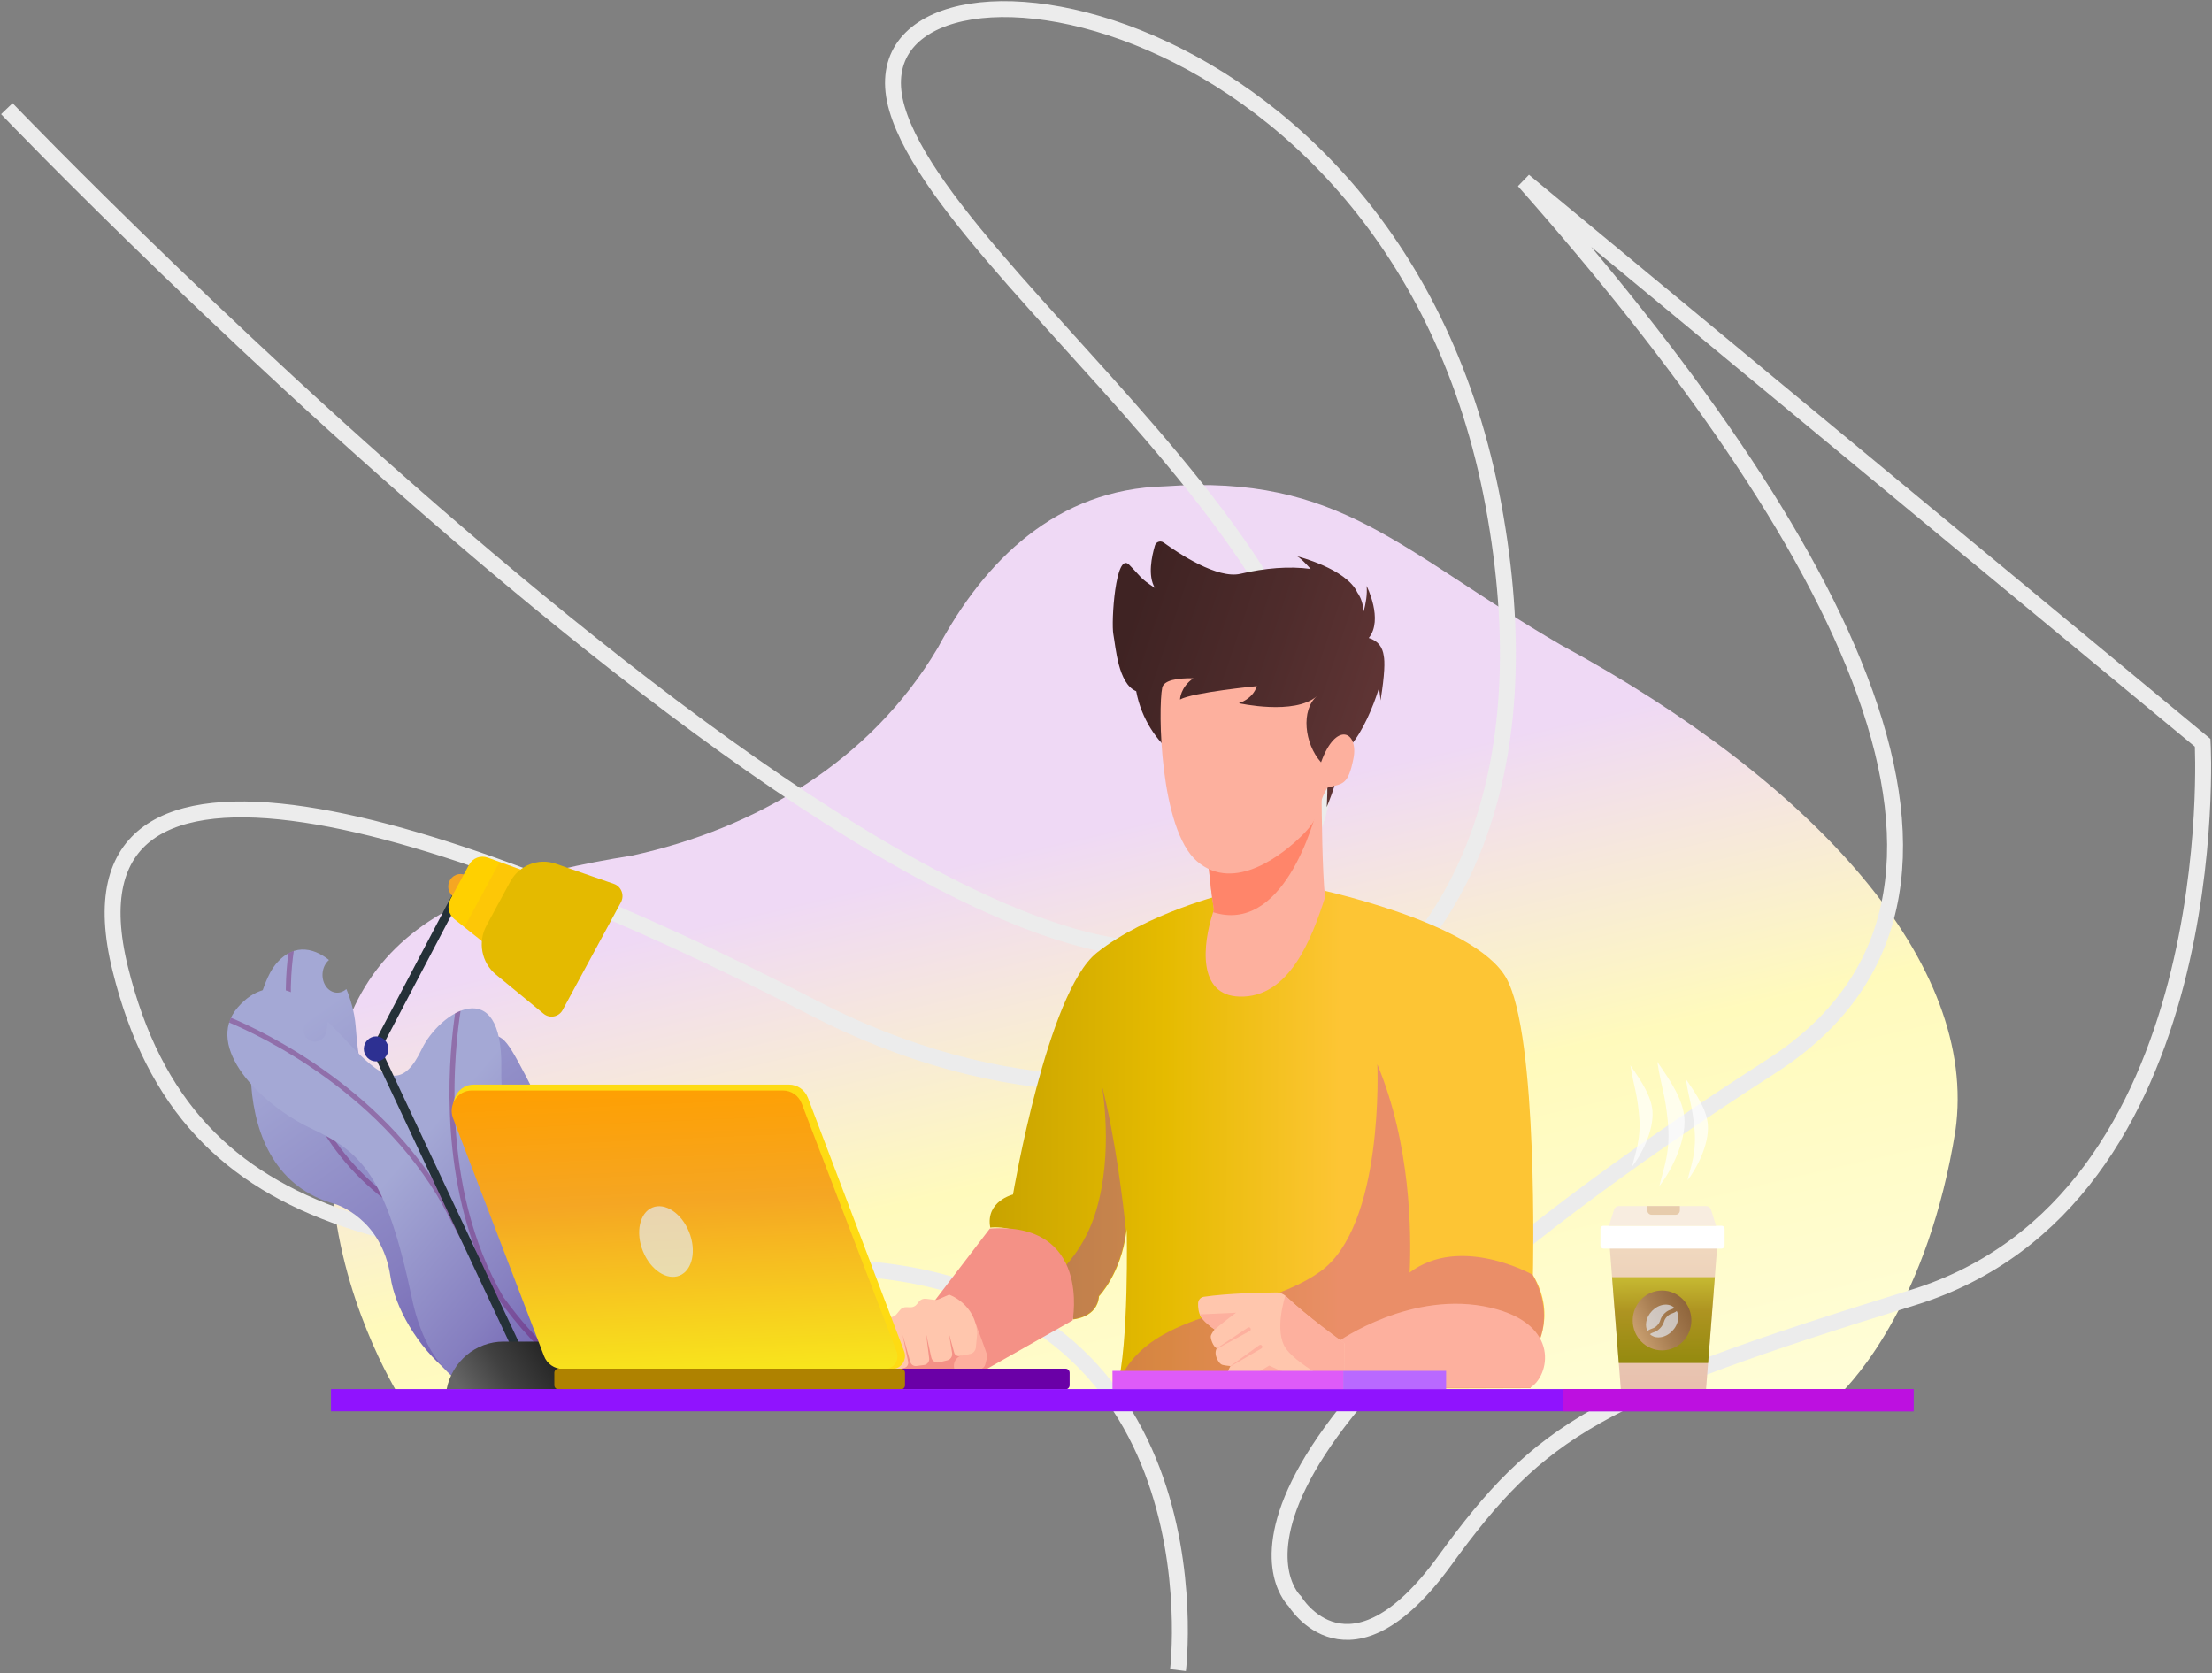 <svg width="973" height="736" viewBox="0 0 973 736" fill="none" xmlns="http://www.w3.org/2000/svg">
<rect x="0" y="0" width="973" height="736" fill="#808080" stroke="none"/>
<path d="M860.114 497.554C848.219 571.442 816.532 606.552 808.34 614.29C807.713 617.051 801.159 615.29 781.651 615.775C664.231 615.774 176.825 615.811 176.648 615.811C176.665 615.828 152.685 579.018 146.898 529.995C133.915 419.395 188.621 390.694 278.103 376.364C332.258 364.552 382.805 335.075 412.52 284.982C433.198 246.401 464.782 215.19 512.269 213.943C589.838 208.505 615.693 242.406 686.466 283.649C798.115 344.126 870.638 424.093 860.114 497.554Z" fill="url(#paint0_linear_894_723)"/>
<path d="M518.163 734.737C518.163 734.737 539.847 559.298 362.034 557.405C184.221 555.512 82.613 546.677 52.874 426.142C23.136 305.607 197.256 360.16 357.709 443.322C518.163 526.482 699.693 453.909 656.944 222.305C614.194 -9.299 369.778 -36.75 394.561 47.813C419.343 132.377 667.786 290.146 552.355 402.002C443.345 507.639 3 47.813 3 47.813M670.319 79.585C808.96 236.516 895.658 394.186 779.278 468.992C504.477 645.631 569.586 704.445 569.586 704.445C569.586 704.445 593.439 744.518 635.569 686.459C677.699 628.401 702.797 613.593 841.42 570.827C980.043 528.06 968.891 326.748 968.891 326.748L670.319 79.585Z" stroke="#ECECEC" stroke-width="7" stroke-miterlimit="10"/>
<path d="M121.092 424.403C109.032 439.245 96.196 515.8 147.328 529.646C147.328 529.646 167.972 535.647 171.776 561.756C175.58 587.865 210.306 631.956 251.69 609.15C293.074 586.344 275.845 528.93 257.12 510.715C238.394 492.5 241.186 492.143 231.353 473.454C221.519 454.766 220.491 453.568 210.275 457.314C200.058 461.06 208.345 486.374 218.476 500.591C228.607 514.808 216.992 522.944 212.731 520.386C208.471 517.829 205.399 497.388 182.328 494.58C159.257 491.77 157.657 465.822 156.418 451.132C155.918 445.195 154.216 439.631 152.367 435.106C151.135 436.196 149.597 436.798 147.964 436.679C144.312 436.412 141.587 432.647 141.878 428.27C142.042 425.8 143.133 423.662 144.708 422.317C142.554 420.573 138.734 418.07 134.241 417.741C130.165 417.443 125.537 418.934 121.092 424.403Z" fill="url(#paint1_linear_894_723)"/>
<g style="mix-blend-mode:overlay" opacity="0.34">
<g style="mix-blend-mode:overlay">
<path d="M260.201 603.331C258.094 598.385 255.51 593.692 252.044 588.941C246.04 575.262 245.217 562.621 244.418 550.295C243.431 535.076 242.499 520.702 232.343 505.393C217.098 482.412 215.569 463.867 215.821 455.683C215.122 455.784 214.367 455.96 213.547 456.198C213.321 464.985 215.154 483.489 230.511 506.639C240.333 521.443 241.246 535.525 242.213 550.431C242.896 560.973 243.594 571.739 247.444 583.205C235.819 569.913 216.291 555.24 180.319 532.738C144.996 510.643 133.224 479.419 129.569 457.118C126.781 440.113 128.149 425.568 129.229 418.33C128.443 418.589 127.648 418.927 126.849 419.368C125.794 427.141 124.729 441.177 127.374 457.388C131.093 480.178 143.098 512.082 179.164 534.643C220.166 560.292 239.525 575.853 250.015 589.84C252.129 594.651 254.869 599.594 258.456 604.702L258.473 604.69C258.478 604.703 258.483 604.717 258.488 604.73C259.078 604.276 259.652 603.816 260.21 603.345L260.201 603.331Z" fill="#690058"/>
</g>
</g>
<path d="M104.586 443.17C89.433 460.646 114.963 486.12 136.921 496.452C158.879 506.784 169.765 516.77 181.208 571.196C192.652 625.621 234.96 616.172 244.442 612.205C253.922 608.237 269.55 579.559 255.278 544.788C241.007 510.017 219.828 512.722 220.523 470.117C221.218 427.512 193.309 445.151 185.52 461.51C177.731 477.869 170.029 476.507 155.385 461.019C150.661 456.023 146.965 452.22 144.118 449.353C144.033 451.302 143.79 453.156 143.254 454.763C142.894 455.841 142.212 456.721 141.353 457.326C140.103 458.208 138.477 458.51 136.932 457.999C134.323 457.137 132.924 454.29 133.808 451.642C134.473 449.646 134.106 444.745 133.862 441.503C133.813 440.856 133.768 440.249 133.729 439.668C130.327 437.206 123.344 433.322 115.462 435.645C111.937 436.684 108.232 438.965 104.586 443.17Z" fill="url(#paint2_linear_894_723)"/>
<g style="mix-blend-mode:overlay" opacity="0.34">
<g style="mix-blend-mode:overlay">
<path d="M200.194 445.777C197.843 461.489 192.603 511.186 211.524 555.823C207.57 549.426 203.495 542.224 199.374 534.119C171.758 479.813 115.252 453.444 101.632 447.732C101.317 448.424 101.039 449.121 100.823 449.83C114.287 455.48 170.137 481.55 197.399 535.164C220.348 580.292 241.801 598.387 252.149 605.034C252.568 604.426 252.982 603.784 253.39 603.11C250.313 601.118 246.18 598.059 241.268 593.479C235.932 588.502 229.115 581.17 221.496 570.711C192.691 521.82 200.192 459.81 202.61 444.628C201.804 444.951 200.997 445.337 200.194 445.777Z" fill="#690058"/>
</g>
</g>
<path d="M231.542 597.547L228.086 599.234L163.291 461.375L201.525 388.653L204.901 390.495L167.585 461.474L231.542 597.547Z" fill="#253138"/>
<path d="M160.911 464.426C162.539 466.973 165.887 467.694 168.387 466.035C170.888 464.377 171.595 460.967 169.967 458.42C168.338 455.873 164.991 455.153 162.49 456.812C159.99 458.47 159.283 461.879 160.911 464.426Z" fill="#2D3092"/>
<path d="M198.053 392.996C199.681 395.543 203.028 396.265 205.528 394.606C208.03 392.947 208.737 389.538 207.108 386.99C205.48 384.443 202.132 383.723 199.632 385.381C197.131 387.04 196.425 390.449 198.053 392.996Z" fill="#F5A623"/>
<path d="M237.303 385.572L218.943 419.531L204.263 407.852L199.87 404.351C197.249 402.263 196.503 398.546 198.11 395.577L206.307 380.438C207.913 377.471 211.396 376.13 214.527 377.272L219.779 379.186L237.303 385.572Z" fill="#FFD000"/>
<path d="M237.304 385.572L218.944 419.531L204.265 407.852L219.78 379.187L237.304 385.572Z" fill="#F5A623" fill-opacity="0.2"/>
<path d="M273.122 396.942L247.509 444.294C245.838 447.385 241.832 448.187 239.135 445.972L218.15 428.725C211.818 423.522 210.065 414.441 213.991 407.183L224.415 387.91C228.341 380.652 236.813 377.31 244.515 379.981L270.039 388.836C273.318 389.973 274.793 393.851 273.122 396.942Z" fill="#E4BA00"/>
<path d="M261.981 611.161H196.456C198.792 598.983 209.268 590.196 221.45 590.196H236.986C249.168 590.196 259.645 598.983 261.981 611.161Z" fill="url(#paint3_linear_894_723)"/>
<path d="M755.658 544.424L750.285 613.231H713.12L707.748 544.424H755.658Z" fill="url(#paint4_linear_894_723)"/>
<path d="M709.103 561.837L712.052 599.613H751.359L754.308 561.847L709.103 561.837Z" fill="url(#paint5_linear_894_723)"/>
<path d="M718.187 580.886C718.187 588.158 723.963 594.052 731.089 594.052C738.215 594.052 743.991 588.158 743.991 580.886C743.991 573.615 738.215 567.721 731.089 567.721C723.963 567.721 718.187 573.615 718.187 580.886Z" fill="url(#paint6_linear_894_723)"/>
<g style="mix-blend-mode:overlay" opacity="0.66">
<g style="mix-blend-mode:overlay">
<g style="mix-blend-mode:overlay">
<path d="M728.944 583.096C729.829 582.194 730.044 581.565 730.294 580.837C730.574 580.02 730.892 579.094 732.059 577.904C733.227 576.714 734.137 576.391 734.939 576.106C735.462 575.919 735.934 575.751 736.497 575.321C735.303 574.209 733.652 573.734 731.82 573.981C729.987 574.228 728.179 575.178 726.728 576.656C725.277 578.134 724.344 579.975 724.102 581.843C723.924 583.206 724.127 584.471 724.673 585.528C725.461 584.921 726.123 584.685 726.726 584.471C727.441 584.216 728.059 583.997 728.944 583.096Z" fill="#E3EBF7"/>
</g>
</g>
<g style="mix-blend-mode:overlay">
<g style="mix-blend-mode:overlay">
<path d="M735.516 577.791C734.801 578.044 734.183 578.264 733.298 579.166C732.412 580.067 732.197 580.696 731.948 581.425C731.668 582.242 731.351 583.168 730.183 584.358C729.014 585.548 728.105 585.871 727.304 586.156C726.779 586.342 726.307 586.51 725.744 586.941C726.732 587.86 728.033 588.345 729.489 588.345C729.794 588.345 730.105 588.323 730.422 588.28C732.254 588.033 734.063 587.084 735.514 585.606C736.964 584.128 737.898 582.286 738.14 580.419C738.317 579.055 738.115 577.79 737.568 576.733C736.781 577.341 736.119 577.576 735.516 577.791Z" fill="#E3EBF7"/>
</g>
</g>
</g>
<path d="M757.303 549.278H705.29C704.569 549.278 703.983 548.682 703.983 547.947V540.576C703.983 539.842 704.569 539.246 705.29 539.246H757.303C758.024 539.246 758.609 539.842 758.609 540.576V547.947C758.609 548.682 758.024 549.278 757.303 549.278Z" fill="white"/>
<path d="M754.866 539.246H707.728L709.974 532.162C710.277 531.207 711.151 530.559 712.137 530.559H750.456C751.442 530.559 752.316 531.207 752.619 532.162L754.866 539.246Z" fill="#F8EDE0"/>
<path d="M737.061 534.392H726.491C725.461 534.392 724.627 533.542 724.627 532.494V530.559H738.925V532.494C738.925 533.542 738.091 534.392 737.061 534.392Z" fill="#E7CCAC"/>
<path d="M741.523 474.653C746.748 482.13 750.691 488.346 751.239 494.691C751.954 503.785 745.786 514.896 742.291 519.189C743.659 513.13 746.492 506.87 745.272 495.757C744.287 485.942 743.307 485.432 741.523 474.653Z" fill="white" fill-opacity="0.7"/>
<path d="M717.164 468.651C722.388 476.128 726.331 482.344 726.88 488.689C727.595 497.783 721.427 508.894 717.931 513.187C719.3 507.129 722.132 500.869 720.913 489.755C719.928 479.94 718.948 479.431 717.164 468.651Z" fill="white" fill-opacity="0.7"/>
<path d="M728.984 467.089C735.393 476.261 740.23 483.886 740.903 491.669C741.78 502.825 734.214 516.455 729.926 521.721C731.604 514.289 735.079 506.61 733.583 492.977C732.375 480.937 731.172 480.312 728.984 467.089Z" fill="white" fill-opacity="0.7"/>
<path d="M539.758 392.991C539.758 392.991 504.195 401.726 482.383 419.197C460.571 436.669 445.591 525.481 445.591 525.481C445.591 525.481 433.413 528.393 435.586 540.041C435.586 540.041 455.939 537.216 466.488 559.434C469.061 564.821 471.033 571.693 472.005 580.429C472.005 580.429 482.755 579.73 483.441 570.237C483.441 570.237 493.103 560.394 495.476 541.788C495.533 541.439 495.59 541.118 495.619 540.769C495.619 540.769 496.691 591.61 491.317 610.654L641.793 610.76L673.19 610.654C673.19 610.654 676.152 601.331 674.491 595.154C674.491 595.154 685.535 579.641 674.291 560.892C674.291 560.892 676.778 455.217 662.484 430.117C648.19 405.017 576.379 390.457 576.379 390.457L539.758 392.991Z" fill="url(#paint7_linear_894_723)"/>
<g style="mix-blend-mode:multiply">
<g style="mix-blend-mode:multiply">
<path d="M495.303 541.66C492.931 560.266 483.268 570.109 483.268 570.109C482.582 579.602 471.833 580.3 471.833 580.3C470.861 571.565 468.888 564.693 466.315 559.306C472.005 553.715 478.466 545.066 482.21 532.4C489.786 506.892 484.955 479.17 484.612 477.191C490.787 501.039 494.16 530.304 495.303 541.66Z" fill="#9013FE" fill-opacity="0.3"/>
</g>
</g>
<g style="mix-blend-mode:multiply">
<g style="mix-blend-mode:multiply">
<path d="M674.117 560.764C674.117 560.764 642.485 542.898 620.074 559.801C620.857 542.409 620.568 503.37 605.849 468.207C605.849 468.207 609.066 539.548 580.478 559.567C551.891 579.586 503.291 575.582 491.143 610.526H673.016C674.822 604.4 675.11 599.142 674.317 595.025C674.317 595.025 685.36 581.129 674.117 560.764Z" fill="#BD10E0" fill-opacity="0.3"/>
</g>
</g>
<path d="M588.646 590.167C588.646 590.167 621.035 567.088 655.859 575.317C686.897 582.653 681.536 605.517 673.016 610.526H585.968L588.646 590.167Z" fill="#FDB09E"/>
<path d="M591.441 591.014C591.441 591.014 577.101 581.129 565.697 570.284C564.522 569.167 562.973 568.553 561.367 568.566C555.393 568.617 540.175 568.905 529.511 570.48C528.127 570.685 527.073 571.855 527.016 573.27C526.946 574.981 527.129 577.318 528.261 579.353C528.261 579.353 530.737 582.544 534.271 584.825C534.271 584.825 532.746 586.795 532.592 587.803C532.439 588.81 533.5 592.236 535.195 593.183C535.195 593.183 534.543 594.109 534.747 595.794C534.949 597.479 536.349 600.03 537.621 600.393C538.894 600.756 541.266 600.935 541.266 600.935C541.266 600.935 540.054 602.855 540.046 604.247C540.039 605.639 542.131 607.994 543.588 608.49C545.045 608.985 555.408 608.666 557.424 608.168C559.44 607.672 563.852 603.18 563.852 603.18C563.852 603.18 578.926 611.164 591.597 611.117L591.441 591.014Z" fill="#FFC6AD"/>
<path d="M527.807 578.22L543.703 577.492C543.703 577.492 537.661 581.95 534.341 584.875C534.341 584.875 528.448 580.976 527.807 578.22Z" fill="#FDB09E"/>
<path d="M563.801 603.257L558.263 600.734L550.356 605.481C550.356 605.481 557.021 601.634 562.767 604.265L563.801 603.257Z" fill="#FDB09E"/>
<path d="M565.411 569.963C565.411 569.963 560.117 585.715 565.789 593.47C571.462 601.224 591.588 611.099 591.588 611.099C591.588 611.099 591.511 601.271 591.43 590.949C591.43 590.949 573.537 578.015 565.411 569.963Z" fill="#FDB09E"/>
<path d="M535.367 593.051L548.893 584.055C549.28 583.797 549.803 583.908 550.059 584.302C550.317 584.695 550.211 585.224 549.825 585.481C549.804 585.494 549.782 585.508 549.761 585.52L535.496 593.268C535.435 593.302 535.36 593.278 535.327 593.217C535.295 593.158 535.314 593.086 535.367 593.051Z" fill="#FDB09E"/>
<path d="M541.204 600.943L553.923 591.776C554.303 591.503 554.834 591.594 555.107 591.981C555.381 592.368 555.293 592.903 554.913 593.177C554.891 593.193 554.868 593.209 554.845 593.222L541.302 601.096C541.258 601.121 541.204 601.106 541.179 601.062C541.156 601.021 541.167 600.97 541.204 600.943Z" fill="#FDB09E"/>
<path d="M435.412 540.458L388.168 602.23L434.289 602.093L471.832 580.846C471.832 580.846 480.077 537.378 435.412 540.458Z" fill="#F49186"/>
<path d="M424.15 601.621C423.822 601.663 393.319 602.832 393.319 602.832C393.319 602.832 390.72 585.513 391.174 585.6C391.63 585.687 415.11 580.732 416.353 580.911C417.597 581.09 426.579 599.724 426.579 599.724L424.15 601.621Z" fill="#F49186"/>
<path d="M428.848 593.856L422.465 596.478C420.362 597.343 419.189 599.638 419.7 601.889C420.026 603.321 421.412 604.229 422.826 603.933L428.836 602.68L431.088 602.327C432.177 602.155 433.068 601.353 433.37 600.272C433.773 598.824 434.275 596.952 434.291 596.547C434.317 595.865 429.295 582.589 429.295 582.589L428.848 593.856Z" fill="#FDB09E"/>
<path d="M391.018 579.664L392.471 579.327C393.193 579.159 393.842 578.758 394.321 578.183L395.91 576.278C396.577 575.478 397.563 575.026 398.594 575.048L400.534 575.09C401.595 575.113 402.606 574.635 403.273 573.794L404.215 572.606C404.96 571.666 406.13 571.186 407.307 571.337L411.091 571.82C411.697 571.897 412.313 571.809 412.874 571.562L417.492 569.534C417.492 569.534 429.209 573.564 429.846 586.715L429.248 592.804C429.109 594.22 428.072 595.375 426.699 595.64L422.083 596.533C421.035 596.737 420.008 596.09 419.718 595.044L417.412 586.737L418.798 595.158C419.044 596.653 418.112 598.085 416.665 598.436L413.053 599.312C411.518 599.684 409.981 598.705 409.639 597.137L407.354 586.679L408.706 597.541C408.885 598.981 407.885 600.296 406.471 600.478L403.071 600.918C401.879 601.072 400.754 600.318 400.422 599.142L397.045 587.187L399.46 599.044C399.697 600.209 399.019 601.364 397.899 601.703L394.991 602.583C393.722 602.967 392.386 602.248 391.981 600.966L387.804 587.736C387.403 586.465 387.425 585.096 387.867 583.839L388.554 581.889C388.949 580.768 389.878 579.929 391.018 579.664Z" fill="#FFC6AD"/>
<path d="M582.855 394.762C576.852 413.366 567.004 438.975 545.291 438.435C526.332 437.963 529.304 414.851 533.338 402.203C533.937 400.324 533.543 401.385 533.997 400.14C531.985 388.324 531.277 376.158 530.271 364.15C547.28 356.75 564.335 349.61 581.252 341.907C581.317 344.626 581.329 344.762 581.343 347.764C581.356 350.767 581.304 342.174 581.338 349.689C581.371 357.205 581.612 383.404 582.855 394.762Z" fill="#FDB09E"/>
<path d="M533.555 401.291C533.449 401.986 533.856 400.389 533.976 400.205C532.012 388.243 531.266 376.194 530.271 364.149C547.303 356.709 564.289 349.694 581.29 341.837C581.29 341.837 581.853 342.248 580.588 351.084C577.887 363.684 563.862 410.971 533.555 401.291Z" fill="#FF856A"/>
<path d="M508.021 240.003C506.609 244.72 504.761 253.341 508.022 258.668C500.974 254 502.119 253.903 496.644 248.407C490.702 242.443 488.698 273.568 489.739 279.07C490.782 284.572 491.791 300.799 499.777 304.068C502.129 316.599 509.137 326.259 516.077 331.65C525.569 339.027 543.666 339.671 560.131 340.159C567.177 340.368 573.923 340.547 579.57 341.213C580.762 340.045 581.865 339.054 582.921 338.147C582.888 340.056 582.974 341.848 583.382 342.275C584.337 343.273 583.579 355.062 583.579 355.062C583.579 355.062 588.07 344.54 588.393 339.086C588.55 336.431 588.663 334.54 588.737 333.291C590.462 331.784 592.247 330.067 594.279 327.708C599.311 321.869 604.002 311.15 606.586 302.621C607.071 305.81 607.26 308.151 607.26 308.151C609.164 296.446 609.169 290.982 608.666 288.459C608.167 284.873 606.334 281.952 602.078 280.658C608.637 272.55 601.131 257.759 601.131 257.759C601.517 261.448 600.743 265.646 599.841 269.003C599.551 266.145 598.967 263.388 597.063 260.663C592.198 250.121 570.518 244.707 570.518 244.707C571.822 245.316 574.109 247.589 576.542 250.301C567.225 248.985 556.296 249.908 545.703 252.418C535.492 254.838 518.46 243.482 511.874 238.699C511.492 238.422 511.068 238.27 510.644 238.229C509.515 238.12 508.382 238.798 508.021 240.003Z" fill="url(#paint8_linear_894_723)"/>
<path d="M581.087 335.364C573.674 327.068 572.242 312.358 579.214 306.268C569.452 314.796 544.931 309.341 544.931 309.341C544.931 309.341 551.02 307.66 552.858 301.837C552.858 301.837 524.564 304.58 519.054 307.73C519.054 307.73 519.153 302.344 524.934 298.377C517.803 298.261 511.924 299.216 511.224 302.557C509.347 311.505 510.088 364.815 526.573 378.935C543.058 393.054 564.764 375.645 573.405 366.848C582.047 358.05 578.944 354.256 583.93 346.506C590.485 344.612 592.923 345.786 595.333 333.735C597.742 321.685 587.629 317.014 581.087 335.364Z" fill="#FDB09E"/>
<path d="M468.721 602.093H305.078C304.089 602.093 303.288 602.909 303.288 603.916V609.354C303.288 610.36 304.089 611.177 305.078 611.177H468.721C469.71 611.177 470.51 610.36 470.51 609.354V603.916C470.51 602.909 469.71 602.093 468.721 602.093Z" fill="#6A00A7"/>
<path d="M347.083 477.133H208.366C202.088 477.133 197.773 483.615 200.053 489.621L240.57 596.388C241.906 599.906 245.207 602.223 248.884 602.223H392.497C396.42 602.223 399.117 598.173 397.692 594.419L355.396 482.968C354.061 479.45 350.761 477.133 347.083 477.133Z" fill="#FEDB13"/>
<path d="M207.493 479.721C201.295 479.721 197.036 486.069 199.286 491.951L239.286 596.503C240.604 599.949 243.863 602.218 247.493 602.218H389.268C393.14 602.218 395.803 598.251 394.396 594.575L352.642 485.436C351.324 481.99 348.065 479.721 344.434 479.721H207.493Z" fill="url(#paint9_linear_894_723)"/>
<g style="mix-blend-mode:overlay" opacity="0.66">
<g style="mix-blend-mode:overlay">
<path d="M303.102 541.932C306.431 550.19 304.587 558.784 298.985 561.128C293.382 563.471 286.141 558.677 282.812 550.419C279.483 542.162 281.327 533.568 286.929 531.224C292.532 528.88 299.773 533.675 303.102 541.932Z" fill="#E3EBF7"/>
</g>
</g>
<path d="M396.297 602.093H245.619C244.635 602.093 243.838 602.905 243.838 603.907V609.362C243.838 610.364 244.635 611.177 245.619 611.177H396.297C397.28 611.177 398.078 610.364 398.078 609.362V603.907C398.078 602.905 397.28 602.093 396.297 602.093Z" fill="#AF8200"/>
<path d="M841.695 620.846H145.588V611.07H841.695V620.846ZM841.695 620.846H687.322V611.07H841.695V620.846Z" fill="#9013FE"/>
<path d="M841.695 620.846H687.322V611.07H841.695V620.846Z" fill="#BD10E0"/>
<path d="M636.102 603.063H489.353V611.07H636.102V603.063ZM590.839 603.063H636.103V611.07H590.839V603.063Z" fill="#DE5BF8"/>
<path d="M590.839 603.063H636.103V611.07H590.839V603.063Z" fill="#B969FF"/>
<defs>
<linearGradient id="paint0_linear_894_723" x1="481.11" y1="362.508" x2="561.268" y2="704.249" gradientUnits="userSpaceOnUse">
<stop offset="0.01" stop-color="#EFD9F5"/>
<stop offset="0.41" stop-color="#FFFABC"/>
<stop offset="1" stop-color="#FFFEDD"/>
</linearGradient>
<linearGradient id="paint1_linear_894_723" x1="243.868" y1="601.851" x2="135.147" y2="448.033" gradientUnits="userSpaceOnUse">
<stop stop-color="#6956AB"/>
<stop offset="0.41" stop-color="#867FC0"/>
<stop offset="1" stop-color="#A4A8D5"/>
</linearGradient>
<linearGradient id="paint2_linear_894_723" x1="248.214" y1="616.441" x2="154.599" y2="537.065" gradientUnits="userSpaceOnUse">
<stop stop-color="#6956AB"/>
<stop offset="0.41" stop-color="#867FC0"/>
<stop offset="1" stop-color="#A4A8D5"/>
</linearGradient>
<linearGradient id="paint3_linear_894_723" x1="205.212" y1="615.391" x2="246.047" y2="589.141" gradientUnits="userSpaceOnUse">
<stop stop-color="#666666"/>
<stop offset="0.41" stop-color="#414141"/>
<stop offset="1" stop-color="#1C1C1C"/>
</linearGradient>
<linearGradient id="paint4_linear_894_723" x1="731.927" y1="542.395" x2="731.867" y2="615.845" gradientUnits="userSpaceOnUse">
<stop stop-color="#F1DBC1"/>
<stop offset="0.41" stop-color="#ECCDB7"/>
<stop offset="1" stop-color="#E7BFAD"/>
</linearGradient>
<linearGradient id="paint5_linear_894_723" x1="731.68" y1="561" x2="732.021" y2="599.468" gradientUnits="userSpaceOnUse">
<stop stop-color="#C8BC33"/>
<stop offset="0.41" stop-color="#AE9421"/>
<stop offset="1" stop-color="#948A0F"/>
</linearGradient>
<linearGradient id="paint6_linear_894_723" x1="719.865" y1="585.888" x2="743.815" y2="573.741" gradientUnits="userSpaceOnUse">
<stop offset="0.01" stop-color="#C69C6D"/>
<stop offset="0.41" stop-color="#A97F53"/>
<stop offset="1" stop-color="#8C6239"/>
</linearGradient>
<linearGradient id="paint7_linear_894_723" x1="589.353" y1="466.862" x2="402.455" y2="465.902" gradientUnits="userSpaceOnUse">
<stop stop-color="#FDC534"/>
<stop offset="0.41" stop-color="#E5BB00"/>
<stop offset="1" stop-color="#BC9900"/>
</linearGradient>
<linearGradient id="paint8_linear_894_723" x1="604.65" y1="299.625" x2="499.992" y2="264.608" gradientUnits="userSpaceOnUse">
<stop stop-color="#5E3434"/>
<stop offset="0.41" stop-color="#4F2C2C"/>
<stop offset="1" stop-color="#3F2323"/>
</linearGradient>
<linearGradient id="paint9_linear_894_723" x1="279.598" y1="474.521" x2="285.266" y2="607.253" gradientUnits="userSpaceOnUse">
<stop stop-color="#FF9F00"/>
<stop offset="0.41" stop-color="#F5A623"/>
<stop offset="1" stop-color="#F8E71C"/>
</linearGradient>
</defs>
</svg>
